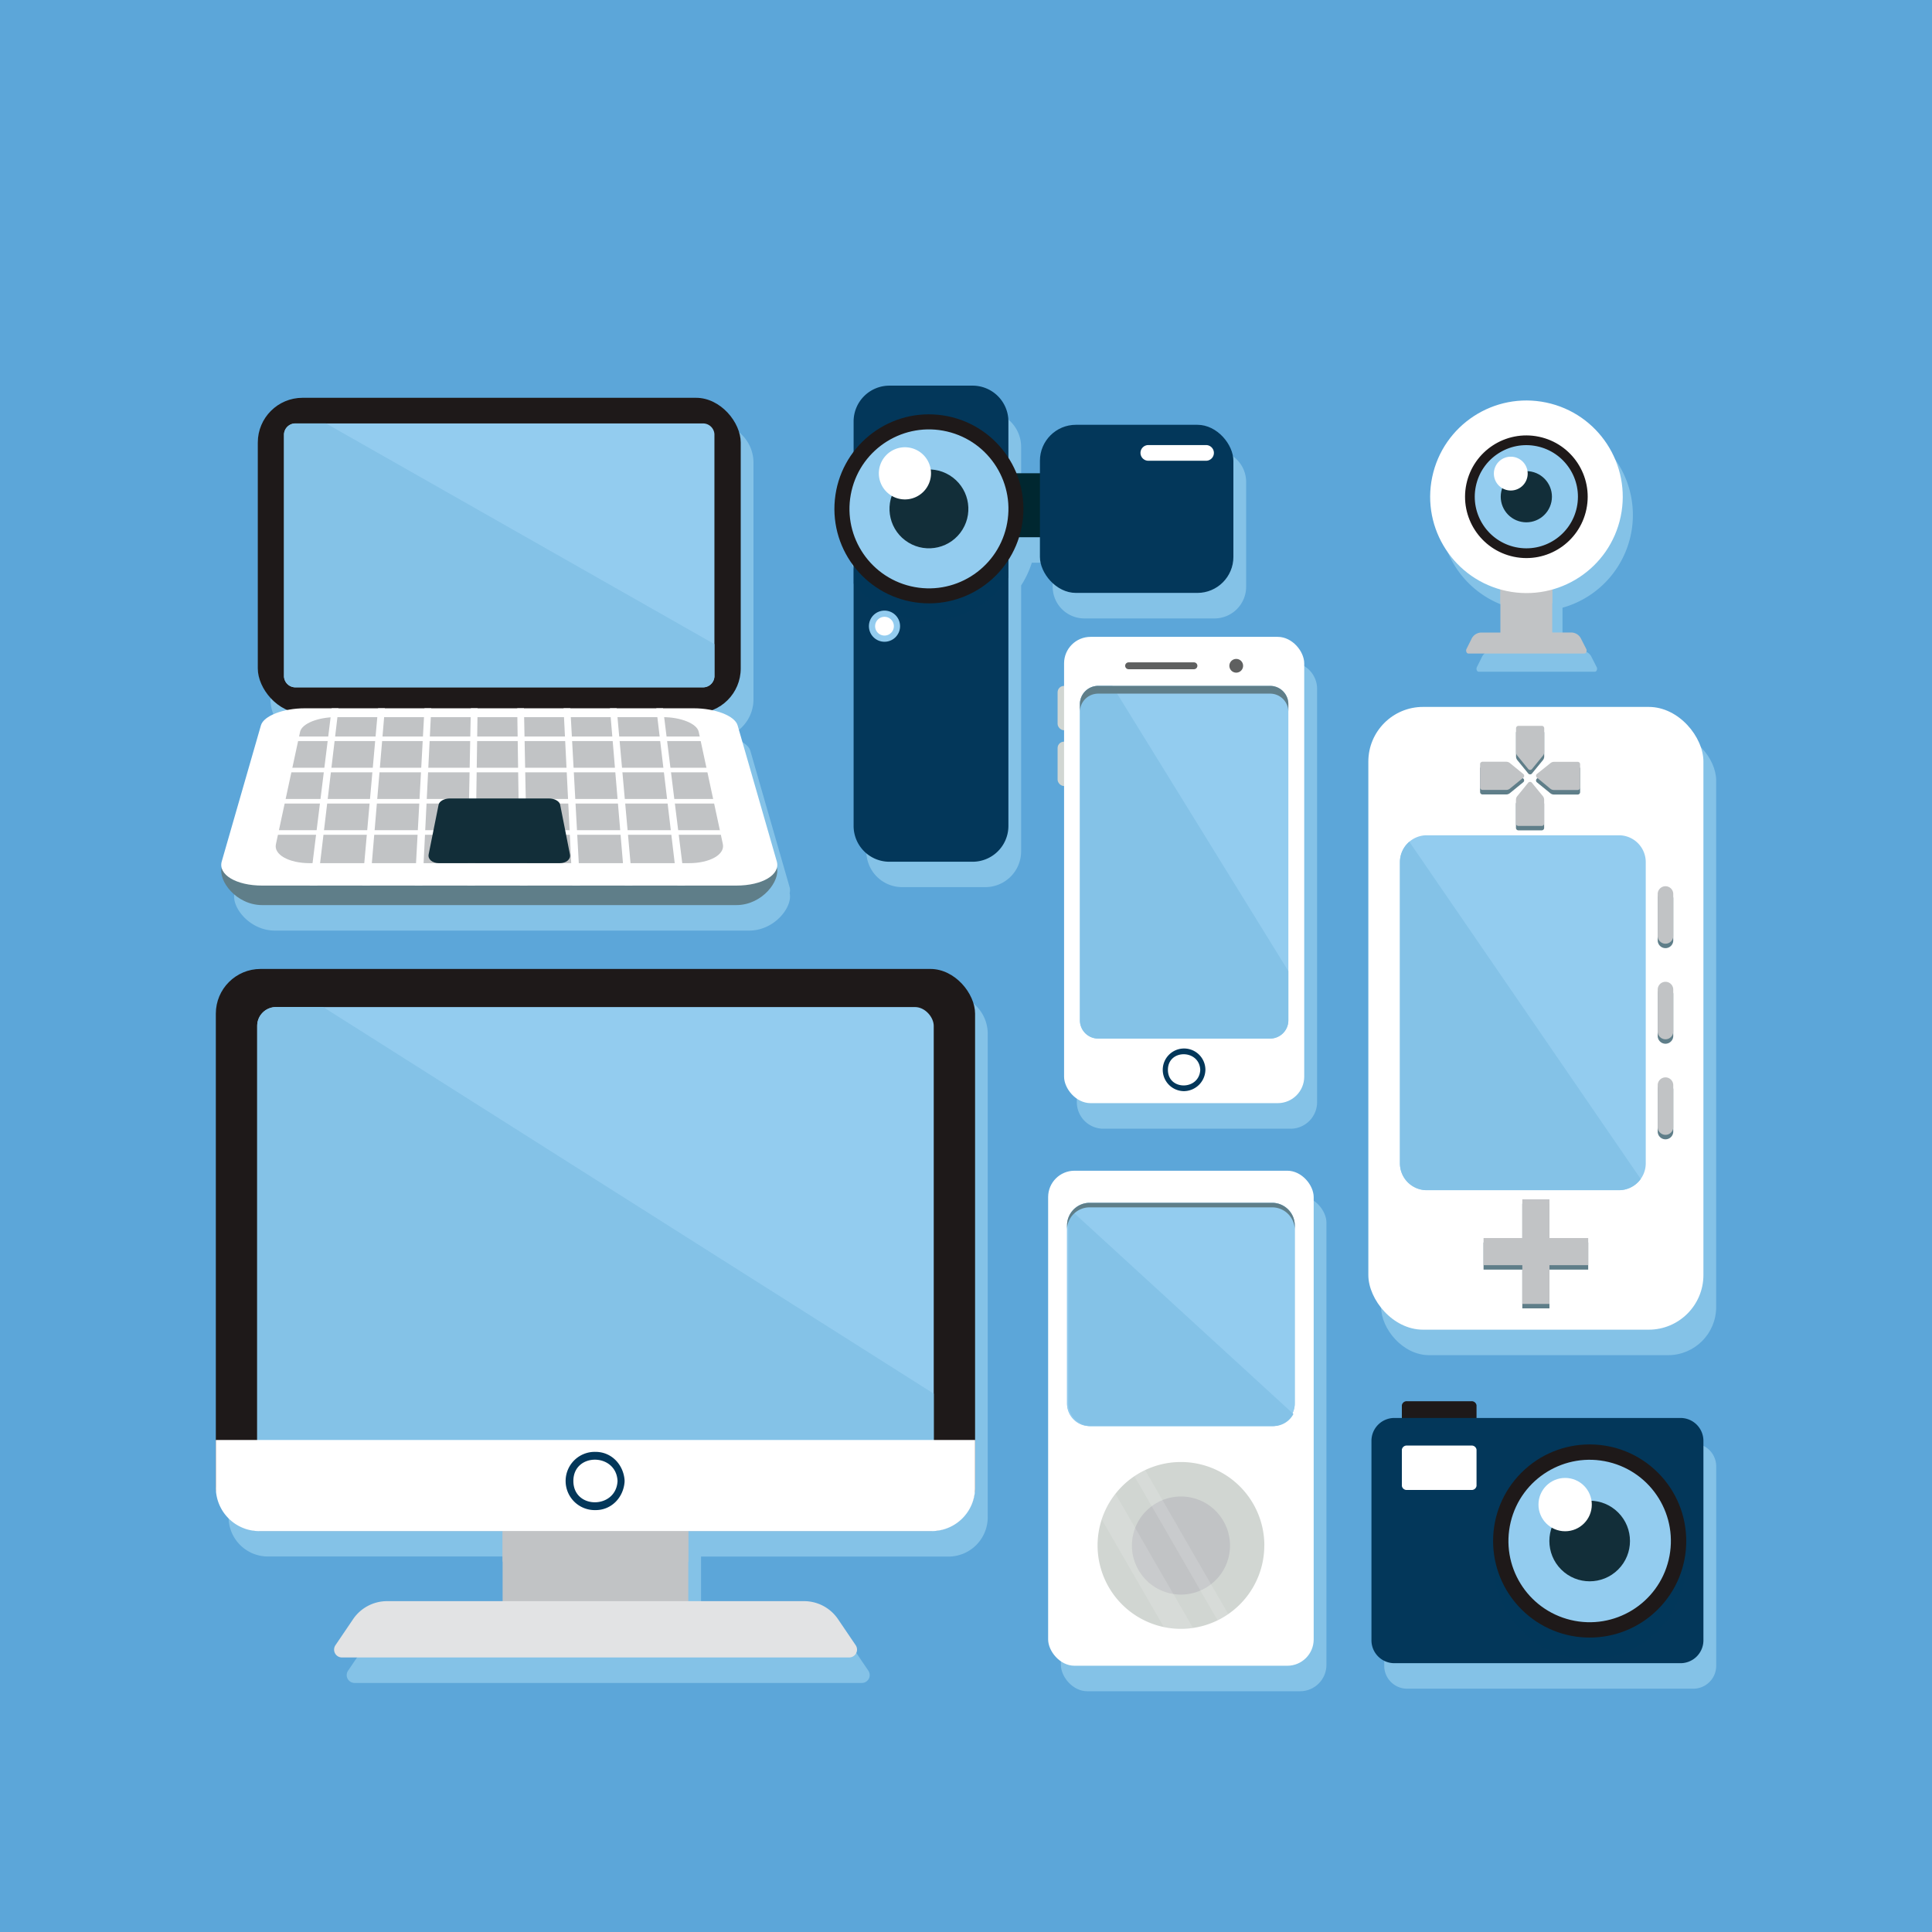 <svg xmlns="http://www.w3.org/2000/svg" viewBox="0 0 800 800"><defs><style>.cls-1{isolation:isolate;}.cls-2{fill:#5ca6d9;}.cls-12,.cls-3{fill:#84c2e7;}.cls-15,.cls-3,.cls-7{mix-blend-mode:multiply;}.cls-4{fill:#1e1919;}.cls-5,.cls-7{fill:#03375a;}.cls-18,.cls-6{fill:#fff;}.cls-7{opacity:0.51;}.cls-8{fill:#93ccef;}.cls-9{fill:#122e39;}.cls-10{fill:#d1d6d2;}.cls-11{fill:#5f6060;}.cls-13{fill:#5f7e89;}.cls-14,.cls-15{fill:#c1c3c5;}.cls-16{fill:#e2e3e4;}.cls-17{fill:#002730;}.cls-18{opacity:0.13;}</style></defs><title>tvphotoetvideo</title><g class="cls-1"><g id="Background"><rect class="cls-2" width="800" height="800"/></g><g id="Objects"><path class="cls-3" d="M701.05,597.71H616.68v-5.24a2,2,0,0,0-2.15-1.69H587.92a2,2,0,0,0-2.16,1.69v5.24h-3a9.48,9.48,0,0,0-9.58,9.32v82.9a9.48,9.48,0,0,0,9.58,9.32h118.3a9.48,9.48,0,0,0,9.58-9.32V607A9.48,9.48,0,0,0,701.05,597.71Z"/><path class="cls-4" d="M609.25,580.22H582.64a2,2,0,0,0-2.16,1.69v15a2,2,0,0,0,2.16,1.68h26.61a2,2,0,0,0,2.15-1.68v-15A2,2,0,0,0,609.25,580.22Z"/><path class="cls-5" d="M695.78,587.15H577.47a9.48,9.48,0,0,0-9.58,9.32v82.9a9.48,9.48,0,0,0,9.58,9.32H695.78a9.48,9.48,0,0,0,9.57-9.32v-82.9A9.48,9.48,0,0,0,695.78,587.15Z"/><path class="cls-6" d="M609.25,598.58H582.64a2,2,0,0,0-2.16,1.69v15a2,2,0,0,0,2.16,1.69h26.61a2,2,0,0,0,2.15-1.69v-15A2,2,0,0,0,609.25,598.58Z"/><circle class="cls-7" cx="658.25" cy="647.1" r="39.99" transform="translate(-264.77 654.98) rotate(-45)"/><circle class="cls-4" cx="658.25" cy="638.09" r="39.99" transform="translate(-258.4 652.35) rotate(-45)"/><circle class="cls-8" cx="658.25" cy="638.09" r="33.63" transform="translate(-115.71 1129.47) rotate(-76.52)"/><circle class="cls-9" cx="658.25" cy="638.09" r="16.69" transform="translate(-258.4 652.35) rotate(-45)"/><circle class="cls-6" cx="648.09" cy="623.02" r="11.04"/><path class="cls-3" d="M445.89,285.24v9.34h-.05a2.63,2.63,0,0,0-2.63,2.63V310.3a2.63,2.63,0,0,0,2.63,2.63h.05v4.73h-.05a2.64,2.64,0,0,0-2.63,2.64v13.09a2.63,2.63,0,0,0,2.63,2.63h.05V456.38a11,11,0,0,0,11,11h77.49a11,11,0,0,0,11-11V285.24a11,11,0,0,0-11-11H456.86A11,11,0,0,0,445.89,285.24Z"/><rect class="cls-10" x="437.93" y="284.02" width="10.37" height="18.36" rx="2.63" ry="2.63"/><rect class="cls-10" x="437.93" y="307.11" width="10.37" height="18.36" rx="2.63" ry="2.63"/><rect class="cls-6" x="440.61" y="263.71" width="99.44" height="193.08" rx="10.97" ry="10.97"/><path class="cls-8" d="M533.48,291.58V422.49a7.56,7.56,0,0,1-7.56,7.56H454.73a7.56,7.56,0,0,1-7.56-7.56V291.58a7.55,7.55,0,0,1,7.56-7.56h71.19A7.55,7.55,0,0,1,533.48,291.58Z"/><path class="cls-11" d="M494.39,274.27H467.33a1.42,1.42,0,1,0,0,2.84h27.06a1.42,1.42,0,1,0,0-2.84Z"/><path class="cls-11" d="M511.9,272.85a2.84,2.84,0,1,0,2.84,2.84A2.84,2.84,0,0,0,511.9,272.85Z"/><path class="cls-5" d="M497,443c-.41,8.56-13.39,8.65-13.39,0s13-8.57,13.39,0c.06,1.36,2.19,1.37,2.13,0a8.83,8.83,0,1,0-8.82,8.82,9,9,0,0,0,8.82-8.82C499.21,441.61,497.08,441.61,497,443Z"/><path class="cls-12" d="M533.48,402.11v20.38a7.56,7.56,0,0,1-7.56,7.56H454.73a7.56,7.56,0,0,1-7.56-7.56V291.58a7.55,7.55,0,0,1,7.56-7.56h5.87Z"/><path class="cls-13" d="M525.92,284H454.73a7.55,7.55,0,0,0-7.56,7.56v3.22a7.55,7.55,0,0,1,7.56-7.56h71.19a7.55,7.55,0,0,1,7.56,7.56v-3.22A7.55,7.55,0,0,0,525.92,284Z"/><path class="cls-3" d="M409,428.08a16.29,16.29,0,0,0-16.29-16.3H110.94a16.29,16.29,0,0,0-16.29,16.3V628.22a16.29,16.29,0,0,0,16.29,16.29H213.4v29H165.52A17,17,0,0,0,151.45,681l-7.32,10.79a3.25,3.25,0,0,0,2.69,5.08H356.87a3.25,3.25,0,0,0,2.69-5.08L352.24,681a17,17,0,0,0-14.07-7.45H290.29v-29H392.75A16.29,16.29,0,0,0,409,628.22v-1.7h0V606.83h0Z"/><rect class="cls-14" x="208.12" y="572.95" width="76.89" height="101.71"/><rect class="cls-15" x="208.12" y="572.95" width="76.89" height="73.68"/><path class="cls-16" d="M351.59,686.32h-210a3.25,3.25,0,0,1-2.69-5.07l7.32-10.8A17,17,0,0,1,160.24,663H332.89A17,17,0,0,1,347,670.45l7.32,10.8A3.25,3.25,0,0,1,351.59,686.32Z"/><rect class="cls-4" x="89.37" y="401.22" width="314.39" height="232.73" rx="18.52" ry="18.52"/><rect class="cls-8" x="106.5" y="417" width="280.14" height="191.4" rx="7.79" ry="7.79"/><path class="cls-12" d="M386.64,577.09V600.6a7.8,7.8,0,0,1-7.8,7.8H114.29a7.8,7.8,0,0,1-7.79-7.8V424.79a7.79,7.79,0,0,1,7.79-7.79h19.54Z"/><path class="cls-6" d="M89.37,596.27V616a18,18,0,0,0,18,18h278.4a18,18,0,0,0,18-18V596.27Z"/><path class="cls-5" d="M258.62,613.24a1.75,1.75,0,0,0,0-.4c-.5-6.36-5.37-11.65-12-11.65a12.06,12.06,0,1,0,0,24.11c6.65,0,11.52-5.28,12-11.65A1.8,1.8,0,0,0,258.62,613.24Zm-21.2,0c0-11.8,17.74-11.71,18.29,0C255.16,624.94,237.42,625.07,237.42,613.24Z"/><path class="cls-3" d="M113.87,385.34H310.16c10.71,0,18.14-9.93,16.82-15.44a5.08,5.08,0,0,0-.05-2.65L310.7,310.88c-.74-2.55-4.45-4.76-9.4-6A16.28,16.28,0,0,0,312,289.59v-98a16.3,16.3,0,0,0-16.3-16.3H128.32A16.29,16.29,0,0,0,112,191.58v98a16.28,16.28,0,0,0,10.7,15.29c-5,1.24-8.66,3.45-9.4,6L97.1,367.25a5,5,0,0,0,0,2.65C95.73,375.41,103.16,385.34,113.87,385.34Z"/><rect class="cls-4" x="106.75" y="164.72" width="199.97" height="130.61" rx="18.52" ry="18.52"/><path class="cls-8" d="M295.83,179.79V280.15a4.72,4.72,0,0,1-5,4.45H122.6a4.72,4.72,0,0,1-5-4.45V179.79a4.73,4.73,0,0,1,5-4.45H290.87A4.73,4.73,0,0,1,295.83,179.79Z"/><path class="cls-12" d="M295.83,266.72v13.43a4.72,4.72,0,0,1-5,4.45H122.6a4.72,4.72,0,0,1-5-4.45V179.79a4.73,4.73,0,0,1,5-4.45H135Z"/><path class="cls-13" d="M304.88,374.78H108.59c-10.85,0-18.34-10.2-16.77-15.66l16.23-50.71c1.13-3.93,9.25-7.05,18.15-7.05H287.27c8.9,0,17,3.12,18.15,7.05l16.23,50.71C323.22,364.58,315.73,374.78,304.88,374.78Z"/><path class="cls-6" d="M304.88,366.7H108.59c-10.85,0-18.34-4.54-16.77-10l16.23-56.36c1.13-3.93,9.25-7.05,18.15-7.05H287.27c8.9,0,17,3.12,18.15,7.05l16.23,56.36C323.22,362.16,315.73,366.7,304.88,366.7Z"/><path class="cls-14" d="M285.26,357.42h-157c-8.68,0-15-3.57-14-7.89l10-46.51c.73-3.38,7.38-6.07,14.87-6.07H274.46c7.49,0,14.14,2.69,14.86,6.07l10,46.51C300.22,353.85,293.94,357.42,285.26,357.42Z"/><rect class="cls-6" x="109.28" y="304.97" width="193.36" height="1.89"/><rect class="cls-6" x="109.28" y="317.91" width="193.36" height="1.89"/><rect class="cls-6" x="109.28" y="330.84" width="193.36" height="1.89"/><rect class="cls-6" x="109.28" y="343.77" width="193.36" height="1.89"/><polygon class="cls-6" points="218.42 366.7 215.26 366.7 214.17 293.28 216.96 293.28 218.42 366.7"/><polygon class="cls-6" points="197.77 293.28 196.68 366.7 193.51 366.7 194.97 293.28 197.77 293.28"/><polygon class="cls-6" points="178.57 293.28 174.94 366.7 171.76 366.7 175.77 293.28 178.57 293.28"/><polygon class="cls-6" points="159.37 293.28 153.19 366.7 150.01 366.7 156.56 293.28 159.37 293.28"/><polygon class="cls-6" points="140.16 293.28 131.44 366.7 128.27 366.7 137.36 293.28 140.16 293.28"/><polygon class="cls-6" points="283.66 366.7 280.49 366.7 271.76 293.28 274.56 293.28 283.66 366.7"/><polygon class="cls-6" points="261.92 366.7 258.74 366.7 252.56 293.28 255.36 293.28 261.92 366.7"/><polygon class="cls-6" points="240.17 366.7 236.99 366.7 233.36 293.28 236.16 293.28 240.17 366.7"/><path class="cls-9" d="M231.76,357.42h-50c-2.76,0-4.67-1.65-4.27-3.65l4.13-20.58c.29-1.43,2.36-2.57,4.63-2.57h41.07c2.27,0,4.34,1.14,4.62,2.57L236,353.77C236.43,355.77,234.52,357.42,231.76,357.42Z"/><path class="cls-3" d="M625.57,251.64v17.82h-8.11a4.57,4.57,0,0,0-3.92,2.79l-2,4c-.4.81,0,1.9.75,1.9h48.12c.73,0,1.16-1.09.75-1.9l-2.05-4a4.57,4.57,0,0,0-3.92-2.79H647V251.64a39.87,39.87,0,1,0-21.46,0Z"/><path class="cls-14" d="M656.08,270.61H608c-.72,0-1.15-1.09-.75-1.9l2-4a4.57,4.57,0,0,1,3.92-2.78h8.11V228.3h21.47v33.61h8.1a4.56,4.56,0,0,1,3.92,2.78l2.05,4C657.24,269.52,656.81,270.61,656.08,270.61Z"/><path class="cls-15" d="M642.76,228.3v21.41a39.93,39.93,0,0,1-21.47,0V228.3Z"/><circle class="cls-6" cx="632.02" cy="205.68" r="39.87" transform="translate(300.99 782.02) rotate(-78.15)"/><circle class="cls-4" cx="632.02" cy="205.68" r="25.39" transform="translate(301.66 782.41) rotate(-78.22)"/><circle class="cls-8" cx="632.02" cy="205.68" r="21.36" transform="translate(301.85 782.52) rotate(-78.24)"/><circle class="cls-9" cx="632.02" cy="205.68" r="10.6" transform="translate(302.35 782.8) rotate(-78.29)"/><path class="cls-6" d="M632.58,196.11a7,7,0,1,1-7-7A7,7,0,0,1,632.58,196.11Z"/><path class="cls-3" d="M427.26,233h8.63V243A13.12,13.12,0,0,0,449,256.08h53.88A13.12,13.12,0,0,0,516,243V199.58a13.11,13.11,0,0,0-13.11-13.12H449a13.11,13.11,0,0,0-13.12,13.12v6.94h-9.72a38.55,38.55,0,0,0-3.33-6.41v-15A14.83,14.83,0,0,0,408,170.25H373.56a14.81,14.81,0,0,0-14.82,14.82v12.58a39.09,39.09,0,0,0,0,47.23V352.52a14.82,14.82,0,0,0,14.82,14.82H408a14.83,14.83,0,0,0,14.83-14.82V242.42A39.21,39.21,0,0,0,427.26,233Z"/><path class="cls-5" d="M417.56,174.52V342a14.83,14.83,0,0,1-14.83,14.83H368.28A14.83,14.83,0,0,1,353.46,342V174.52a14.83,14.83,0,0,1,14.82-14.83h34.44A14.83,14.83,0,0,1,417.56,174.52Z"/><rect class="cls-17" x="410.31" y="195.96" width="37.6" height="26.5"/><path class="cls-7" d="M417.56,196.83v42.34a39.13,39.13,0,0,1-64.1,2.46V194.38a39.12,39.12,0,0,1,64.1,2.45Z"/><circle class="cls-4" cx="384.65" cy="210.71" r="39.13" transform="translate(137.34 572.91) rotate(-84.39)"/><circle class="cls-8" cx="384.65" cy="210.71" r="32.91" transform="translate(91.74 537.14) rotate(-76.81)"/><circle class="cls-9" cx="384.65" cy="210.71" r="16.33" transform="translate(3.9 428.39) rotate(-58.47)"/><path class="cls-6" d="M385.51,196a10.8,10.8,0,1,1-10.8-10.8A10.8,10.8,0,0,1,385.51,196Z"/><rect class="cls-5" x="430.61" y="175.9" width="80.11" height="69.61" rx="14.91" ry="14.91"/><path class="cls-6" d="M499.39,190.79H475.51a3.26,3.26,0,0,1-3.26-3.25h0a3.26,3.26,0,0,1,3.26-3.25h23.88a3.26,3.26,0,0,1,3.26,3.25h0A3.26,3.26,0,0,1,499.39,190.79Z"/><path class="cls-8" d="M366.25,252.84a6.45,6.45,0,1,0,6.45,6.45A6.44,6.44,0,0,0,366.25,252.84Z"/><path class="cls-6" d="M366.25,255.41a3.88,3.88,0,1,0,3.88,3.88A3.88,3.88,0,0,0,366.25,255.41Z"/><rect class="cls-3" x="439.29" y="495.33" width="109.96" height="204.98" rx="10.92" ry="10.92"/><rect class="cls-6" x="434.01" y="484.77" width="109.96" height="204.98" rx="10.92" ry="10.92"/><path class="cls-8" d="M536.13,507.43v73.7a9.36,9.36,0,0,1-9.36,9.36H451.21a9.36,9.36,0,0,1-9.37-9.36v-73.7a9.36,9.36,0,0,1,9.37-9.37h75.56A9.36,9.36,0,0,1,536.13,507.43Z"/><path class="cls-8" d="M536.13,507.43v73.7a9.23,9.23,0,0,1-1.09,4.38,9.35,9.35,0,0,1-8.27,5H451.21a9.36,9.36,0,0,1-9.37-9.36v-73.7a9.37,9.37,0,0,1,9.37-9.37h75.56A9.36,9.36,0,0,1,536.13,507.43Z"/><path class="cls-10" d="M523.52,639.92A34.52,34.52,0,0,1,494,674.1a33.91,33.91,0,0,1-5,.36,34.93,34.93,0,0,1-7.06-.72,34.56,34.56,0,0,1-12.2-62.49,35.44,35.44,0,0,1,4.45-2.53,34.55,34.55,0,0,1,49.35,31.2Z"/><circle class="cls-14" cx="488.99" cy="639.92" r="20.31" transform="translate(-245.49 970.3) rotate(-76.83)"/><path class="cls-12" d="M535.58,585.51a9.33,9.33,0,0,1-8.27,5H451.75a9.36,9.36,0,0,1-9.36-9.36v-73.7a9.37,9.37,0,0,1,1.87-5.62Z"/><rect class="cls-15" x="481.73" y="631.59" width="14.51" height="14.51" rx="4.67" ry="4.67"/><path class="cls-18" d="M494,674.1a33.91,33.91,0,0,1-5,.36,34.93,34.93,0,0,1-7.06-.72l-25.75-44.6a34.36,34.36,0,0,1,5.7-10.6Z"/><path class="cls-18" d="M508.59,668.35a34.65,34.65,0,0,1-4.41,2.59l-34.46-59.69a35.44,35.44,0,0,1,4.45-2.53Z"/><path class="cls-13" d="M526.77,498.06H451.21a9.37,9.37,0,0,0-9.37,9.37v1.87a9.35,9.35,0,0,1,9.37-9.36h75.56a9.36,9.36,0,0,1,9.36,9.36v-1.87A9.36,9.36,0,0,0,526.77,498.06Z"/><rect class="cls-3" x="571.88" y="303.28" width="138.75" height="257.87" rx="19.92" ry="19.92"/><rect class="cls-6" x="566.6" y="292.72" width="138.75" height="257.87" rx="22.64" ry="22.64"/><path class="cls-8" d="M681.47,357V481.69a11.13,11.13,0,0,1-11.12,11.14H590.81a11.13,11.13,0,0,1-11.13-11.14V357a11.12,11.12,0,0,1,11.13-11.13h79.54A11.12,11.12,0,0,1,681.47,357Z"/><polygon class="cls-13" points="657.64 514.49 641.59 514.49 641.59 498.44 630.36 498.44 630.36 514.49 614.31 514.49 614.31 525.72 630.36 525.72 630.36 541.77 641.59 541.77 641.59 525.72 657.64 525.72 657.64 514.49"/><path class="cls-13" d="M638.43,343.82h-9.7a1,1,0,0,1-1-1V333a2.39,2.39,0,0,1,.54-1.51l4.53-5.55a1,1,0,0,1,1.52,0l4.54,5.55a2.39,2.39,0,0,1,.54,1.51v9.83A1,1,0,0,1,638.43,343.82Z"/><path class="cls-13" d="M654.29,318.26V328a1,1,0,0,1-1,1h-9.83a2.37,2.37,0,0,1-1.51-.54l-5.56-4.53a1,1,0,0,1,0-1.52l5.56-4.54a2.41,2.41,0,0,1,1.51-.53h9.83A1,1,0,0,1,654.29,318.26Z"/><path class="cls-13" d="M628.73,302.4h9.7a1,1,0,0,1,1,1v9.83a2.41,2.41,0,0,1-.54,1.52l-4.54,5.55a1,1,0,0,1-1.52,0l-4.53-5.55a2.41,2.41,0,0,1-.54-1.52v-9.83A1,1,0,0,1,628.73,302.4Z"/><path class="cls-13" d="M612.87,328v-9.7a1,1,0,0,1,1-1h9.83a2.44,2.44,0,0,1,1.51.53l5.55,4.54a1,1,0,0,1,0,1.52l-5.55,4.53a2.39,2.39,0,0,1-1.51.54h-9.83A1,1,0,0,1,612.87,328Z"/><polygon class="cls-14" points="657.64 512.65 641.59 512.65 641.59 496.6 630.36 496.6 630.36 512.65 614.31 512.65 614.31 523.88 630.36 523.88 630.36 539.93 641.59 539.93 641.59 523.88 657.64 523.88 657.64 512.65"/><path class="cls-13" d="M689.64,392.61h0a3.23,3.23,0,0,1-3.22-3.22V372a3.23,3.23,0,0,1,3.22-3.22h0a3.23,3.23,0,0,1,3.22,3.22v17.36A3.23,3.23,0,0,1,689.64,392.61Z"/><path class="cls-13" d="M689.64,432.19h0a3.23,3.23,0,0,1-3.22-3.23V411.61a3.23,3.23,0,0,1,3.22-3.22h0a3.23,3.23,0,0,1,3.22,3.22V429A3.23,3.23,0,0,1,689.64,432.19Z"/><path class="cls-13" d="M689.64,471.77h0a3.23,3.23,0,0,1-3.22-3.23V451.19a3.23,3.23,0,0,1,3.22-3.23h0a3.23,3.23,0,0,1,3.22,3.23v17.35A3.23,3.23,0,0,1,689.64,471.77Z"/><path class="cls-14" d="M689.64,390.77h0a3.23,3.23,0,0,1-3.22-3.23V370.19a3.23,3.23,0,0,1,3.22-3.22h0a3.23,3.23,0,0,1,3.22,3.22v17.35A3.23,3.23,0,0,1,689.64,390.77Z"/><path class="cls-14" d="M689.64,430.35h0a3.23,3.23,0,0,1-3.22-3.23V409.77a3.23,3.23,0,0,1,3.22-3.23h0a3.23,3.23,0,0,1,3.22,3.23v17.35A3.23,3.23,0,0,1,689.64,430.35Z"/><path class="cls-14" d="M689.64,469.92h0a3.23,3.23,0,0,1-3.22-3.22V449.35a3.23,3.23,0,0,1,3.22-3.23h0a3.23,3.23,0,0,1,3.22,3.23V466.7A3.23,3.23,0,0,1,689.64,469.92Z"/><path class="cls-14" d="M638.43,342h-9.7a1,1,0,0,1-1-1v-9.83a2.39,2.39,0,0,1,.54-1.51l4.53-5.55a1,1,0,0,1,1.52,0l4.54,5.55a2.39,2.39,0,0,1,.54,1.51V341A1,1,0,0,1,638.43,342Z"/><path class="cls-14" d="M654.29,316.42v9.7a1,1,0,0,1-1,1h-9.83a2.37,2.37,0,0,1-1.51-.54L636.41,322a1,1,0,0,1,0-1.53L642,316a2.37,2.37,0,0,1,1.51-.54h9.83A1,1,0,0,1,654.29,316.42Z"/><path class="cls-14" d="M628.73,300.56h9.7a1,1,0,0,1,1,1v9.83a2.37,2.37,0,0,1-.54,1.51l-4.54,5.56a1,1,0,0,1-1.52,0l-4.53-5.56a2.37,2.37,0,0,1-.54-1.51v-9.83A1,1,0,0,1,628.73,300.56Z"/><path class="cls-14" d="M612.87,326.12v-9.7a1,1,0,0,1,1-1h9.83a2.39,2.39,0,0,1,1.51.54l5.55,4.53a1,1,0,0,1,0,1.53l-5.55,4.53a2.39,2.39,0,0,1-1.51.54h-9.83A1,1,0,0,1,612.87,326.12Z"/><path class="cls-12" d="M679.38,488.19a11.1,11.1,0,0,1-9,4.64H590.81a11.13,11.13,0,0,1-11.13-11.14V357a11.14,11.14,0,0,1,3.89-8.46Z"/></g></g></svg>
